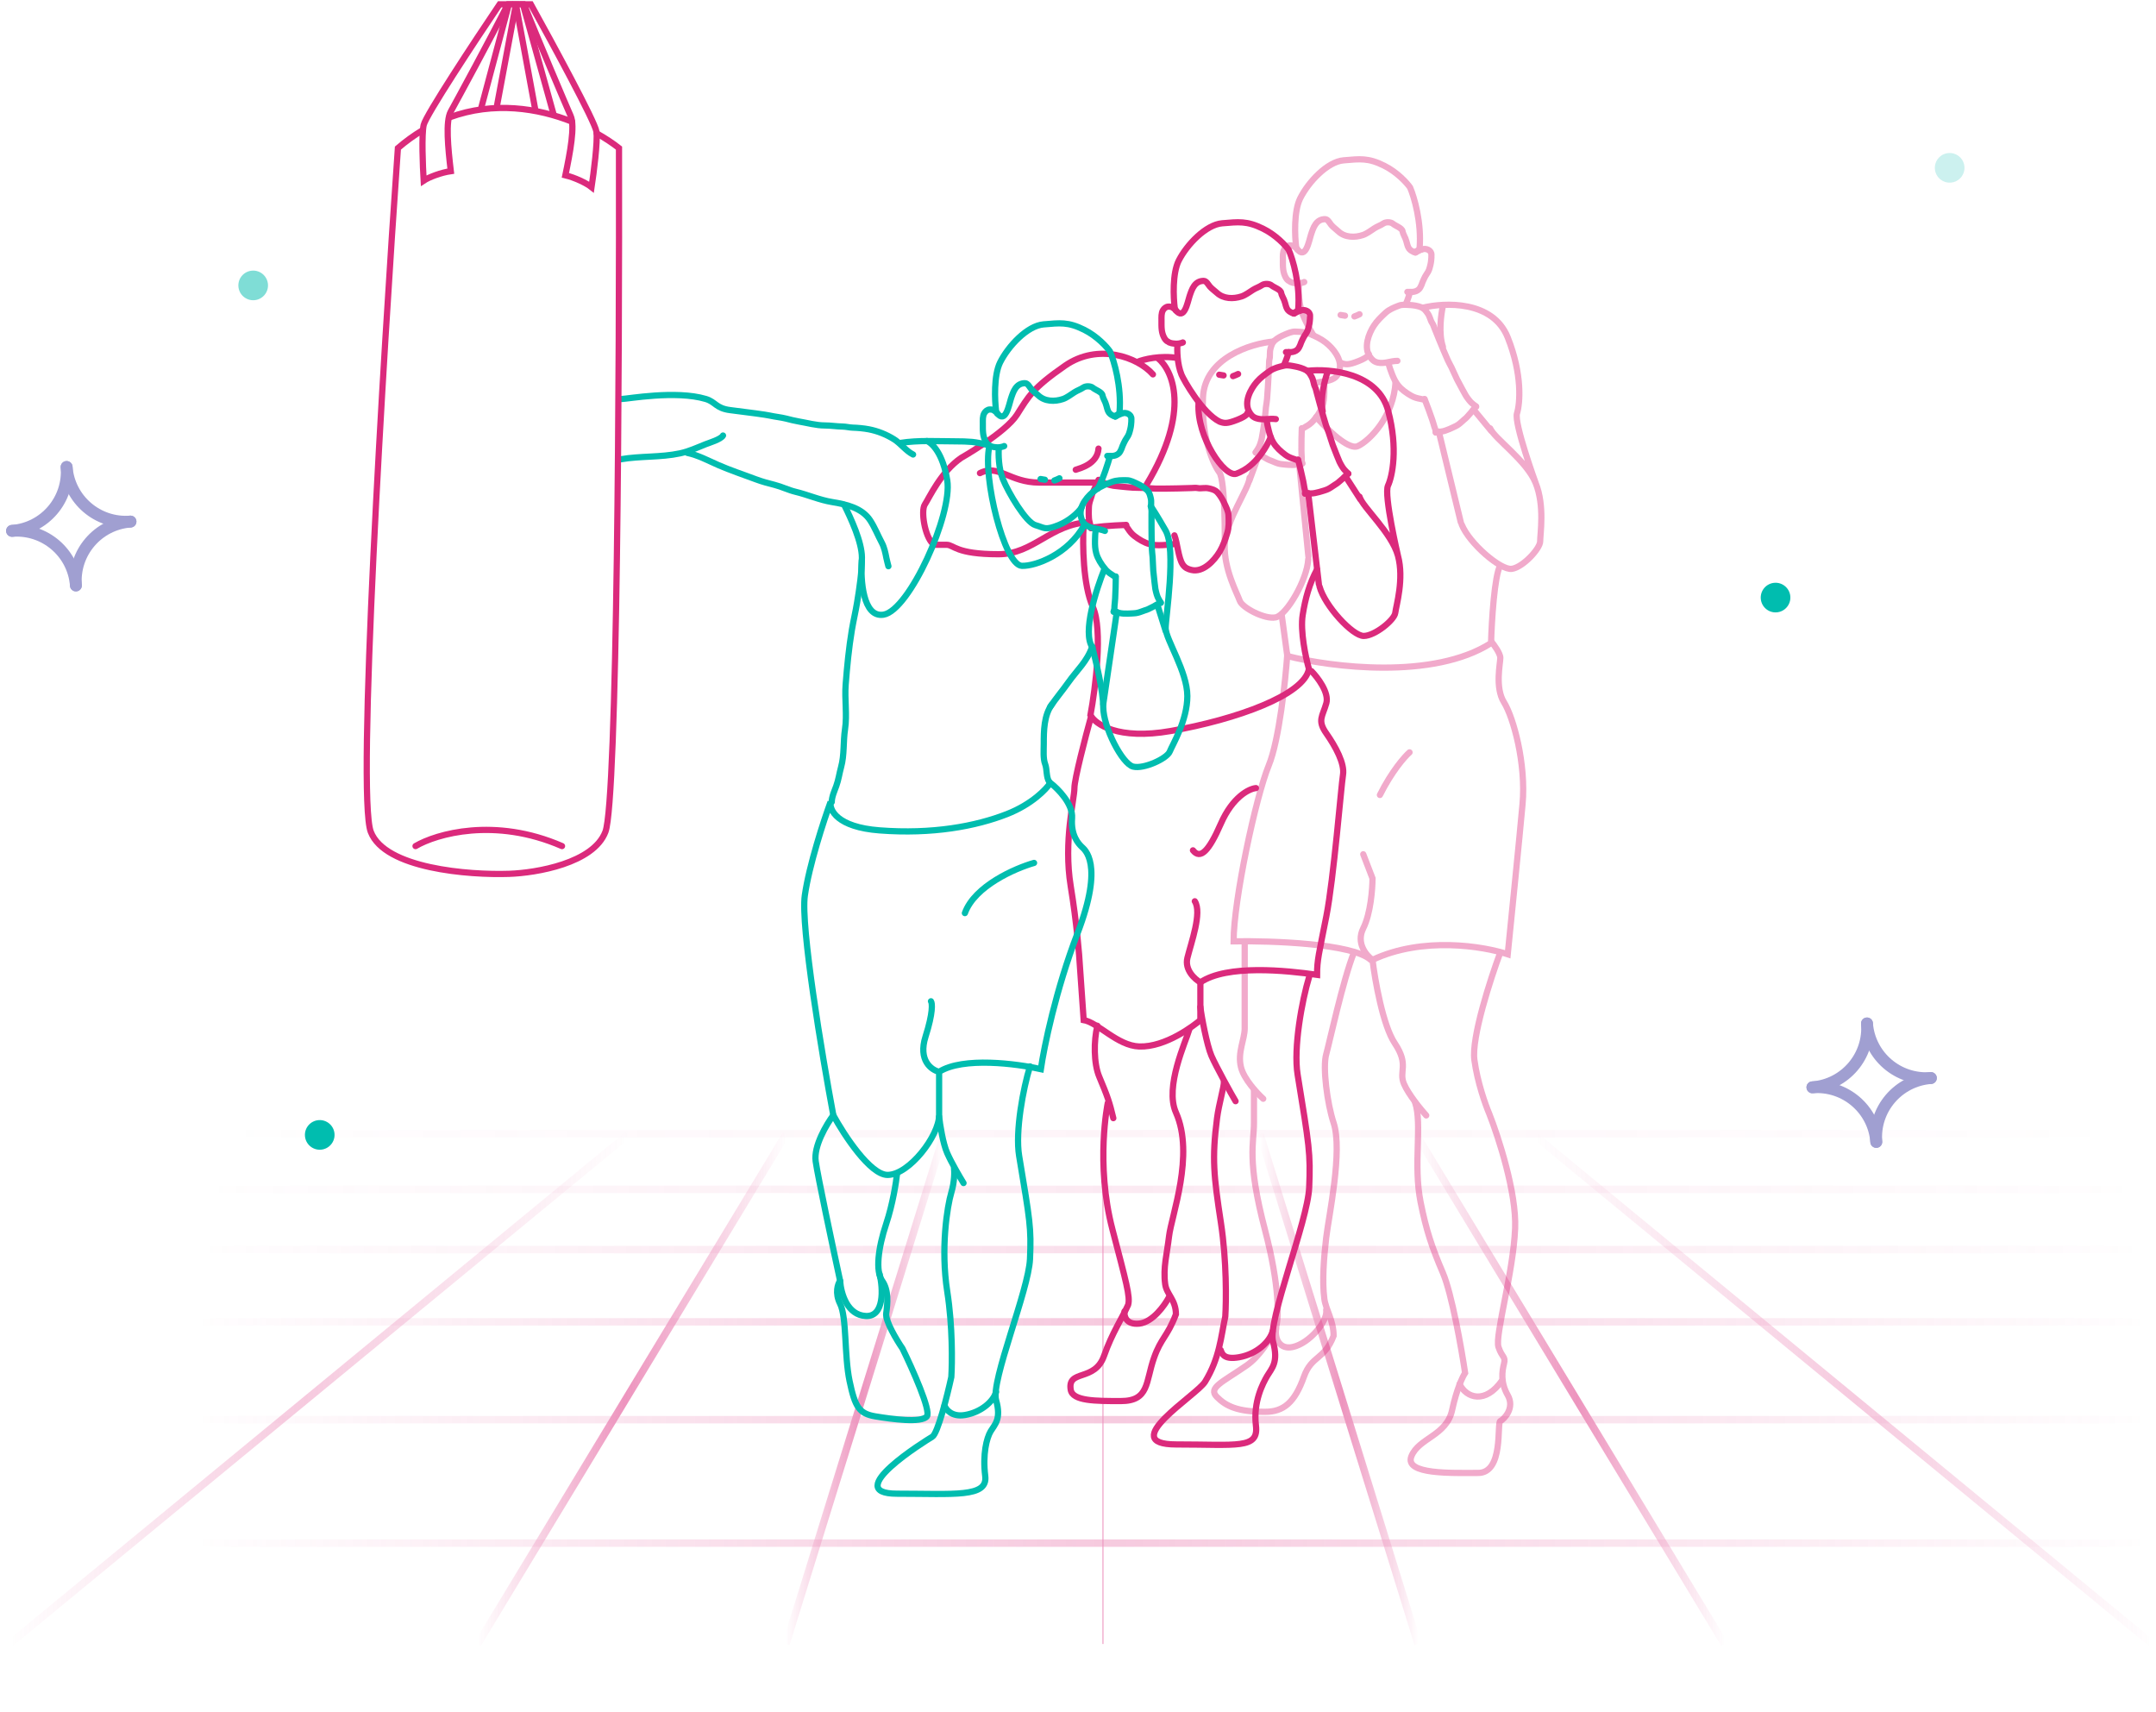 <svg width="582" height="462" viewBox="0 0 582 462" fill="none" xmlns="http://www.w3.org/2000/svg">
<mask id="mask0" mask-type="alpha" maskUnits="userSpaceOnUse" x="2" y="161" width="580" height="301">
<path d="M2 161H582V461.15H2V161Z" fill="#040027"/>
</mask>
<g mask="url(#mask0)">
<g opacity="0.5">
<path opacity="0.5" d="M169.511 306.286L2.522 443.75" stroke="url(#paint0_linear)" stroke-width="2"/>
<path opacity="0.1" d="M2 306H580.999" stroke="url(#paint1_linear)" stroke-width="2"/>
<path opacity="0.2" d="M2 321.034H580.999" stroke="url(#paint2_linear)" stroke-width="2"/>
<path opacity="0.3" d="M2 337.287H580.999" stroke="url(#paint3_linear)" stroke-width="2"/>
<path opacity="0.5" d="M2 356.792H580.999" stroke="url(#paint4_linear)" stroke-width="2"/>
<path opacity="0.5" d="M2 383.205H580.999" stroke="url(#paint5_linear)" stroke-width="2"/>
<path opacity="0.5" d="M2 416.524H580.999" stroke="url(#paint6_linear)" stroke-width="2"/>
<path d="M212.167 306.2L128.933 443.751" stroke="url(#paint7_linear)" stroke-width="2"/>
<path d="M254.826 306.2L212.169 443.751" stroke="url(#paint8_linear)" stroke-width="2"/>
<path d="M298.003 306.2L297.482 443.751" stroke="url(#paint9_linear)" stroke-width="2"/>
<path d="M340.142 306.2L382.799 443.751" stroke="url(#paint10_linear)" stroke-width="2"/>
<path d="M382.278 306.2L465.512 443.751" stroke="url(#paint11_linear)" stroke-width="2"/>
<path opacity="0.5" d="M414.011 306.286L581 443.75" stroke="url(#paint12_linear)" stroke-width="2"/>
</g>
</g>
<g opacity="0.4">
<path d="M377.221 97.409C375.421 97.393 373.704 98.288 371.871 97.86C370.908 97.635 370.352 97.072 369.803 96.297C368.072 93.854 369.398 90.159 370.871 87.906C371.717 86.612 372.885 85.478 374.017 84.439C375.059 83.482 376.348 82.989 377.652 82.489C378.538 82.15 379.653 82.282 380.579 82.328C381.557 82.377 382.722 82.565 383.637 82.933C384.441 83.257 384.844 83.828 385.36 84.54C386.039 85.478 386.082 86.407 386.614 87.203C386.897 87.626 387.048 88.144 387.237 88.613C387.682 89.714 388.127 90.814 388.571 91.915C389.293 93.702 390.03 95.4 390.797 97.159C391.097 97.849 391.432 98.374 391.82 99.162C392.44 100.423 392.791 101.358 393.329 102.429C394.063 103.889 395.712 106.814 395.712 106.814C395.712 106.814 396.452 107.963 397.065 108.577C397.547 109.059 398.419 109.68 398.419 109.68" stroke="#DB2A7C" stroke-width="1.68" stroke-linecap="round" stroke-linejoin="round"/>
<path d="M354.929 103.453C356.623 102.843 358.539 103.119 360.127 102.11C360.962 101.579 361.3 100.863 361.562 99.951C362.387 97.072 359.914 94.024 357.778 92.385C356.551 91.443 355.074 90.76 353.662 90.153C352.362 89.596 350.983 89.556 349.587 89.516C348.639 89.489 347.63 89.982 346.772 90.332C345.865 90.702 344.828 91.265 344.086 91.915C343.434 92.486 343.243 93.159 342.991 94.002C342.66 95.111 342.927 96.003 342.689 96.929C342.562 97.422 342.591 97.961 342.567 98.466C342.512 99.652 342.456 100.838 342.401 102.023C342.31 103.949 342.177 105.795 342.035 107.709C341.98 108.459 341.838 109.065 341.733 109.937C341.564 111.332 341.542 112.331 341.388 113.519C341.179 115.14 340.59 118.446 340.59 118.446C340.59 118.446 340.272 119.775 339.896 120.557C339.601 121.172 338.984 122.046 338.984 122.046" stroke="#DB2A7C" stroke-width="1.68" stroke-linecap="round" stroke-linejoin="round"/>
<path d="M374.739 97.878C374.995 98.875 375.361 99.902 375.73 100.861C376.155 101.961 376.622 102.989 377.349 103.928C378.277 105.126 379.673 106.102 380.976 106.838C381.754 107.277 382.561 107.511 383.439 107.659C383.697 107.703 384.314 107.919 384.486 107.723" stroke="#DB2A7C" stroke-width="1.68" stroke-linecap="round" stroke-linejoin="round"/>
<path d="M357.427 103.075C357.515 104.1 357.51 105.191 357.478 106.218C357.441 107.397 357.34 108.522 356.965 109.648C356.486 111.085 355.491 112.468 354.504 113.594C353.916 114.266 353.231 114.753 352.452 115.184C352.223 115.31 351.713 115.718 351.485 115.59" stroke="#DB2A7C" stroke-width="1.68" stroke-linecap="round" stroke-linejoin="round"/>
<path d="M384.571 107.739C385.312 109.571 385.962 111.428 386.62 113.291C386.848 113.937 387.01 114.6 387.218 115.252C387.306 115.528 387.468 115.845 387.5 116.132C387.521 116.318 387.549 116.553 387.617 116.723" stroke="#DB2A7C" stroke-width="1.68" stroke-linecap="round" stroke-linejoin="round"/>
<path d="M351.41 115.633C351.317 117.607 351.318 119.575 351.313 121.55C351.312 122.235 351.378 122.915 351.398 123.598C351.406 123.888 351.358 124.24 351.422 124.523C351.464 124.705 351.516 124.936 351.507 125.118" stroke="#DB2A7C" stroke-width="1.68" stroke-linecap="round" stroke-linejoin="round"/>
<path d="M387.558 116.751C388.047 116.668 388.529 116.537 389.024 116.491C389.796 116.419 390.575 116.087 391.289 115.799C391.791 115.596 392.284 115.332 392.779 115.112C393.468 114.804 393.983 114.397 394.537 113.891C394.787 113.663 395.034 113.437 395.288 113.22C395.513 113.028 395.79 112.827 395.979 112.6C396.329 112.177 396.724 111.777 397.079 111.358C397.371 111.013 397.623 110.578 397.97 110.282C398.094 110.176 398.339 109.743 398.488 109.774" stroke="#DB2A7C" stroke-width="1.68" stroke-linecap="round" stroke-linejoin="round"/>
<path d="M351.572 125.125C351.084 125.209 350.586 125.244 350.103 125.365C349.351 125.553 348.505 125.497 347.736 125.461C347.196 125.436 346.644 125.35 346.104 125.305C345.351 125.243 344.731 125.03 344.041 124.735C343.729 124.603 343.422 124.471 343.11 124.351C342.834 124.244 342.506 124.146 342.252 123.993C341.782 123.711 341.277 123.464 340.804 123.186C340.414 122.957 340.032 122.629 339.607 122.465C339.455 122.406 339.081 122.078 338.95 122.157" stroke="#DB2A7C" stroke-width="1.68" stroke-linecap="round" stroke-linejoin="round"/>
<path d="M350.183 67.311C349.952 66.917 349.704 66.805 349.351 66.544C348.986 66.275 348.622 66.252 348.192 66.252C347.549 66.252 347.015 66.719 346.712 67.238C346.227 68.07 346.31 69.169 346.31 70.096C346.31 70.968 346.284 71.859 346.392 72.723C346.479 73.422 346.69 74.174 347.025 74.799C347.263 75.243 347.625 75.755 348.117 75.934C348.209 75.968 348.284 76.069 348.375 76.117C348.46 76.162 348.571 76.21 348.667 76.224C348.768 76.24 348.862 76.288 348.963 76.318C349.221 76.392 349.5 76.407 349.765 76.438C349.958 76.46 350.155 76.482 350.348 76.482C351.241 76.482 352.202 76.117 352.084 76.117" stroke="#DB2A7C" stroke-width="1.68" stroke-linecap="round" stroke-linejoin="round"/>
<path d="M382.109 68.175C382.799 67.797 383.996 66.925 385.158 67.274C386.321 67.623 386.394 68.541 386.394 68.541C386.394 68.541 386.427 69.185 386.394 69.594C386.352 70.121 386.312 70.752 386.137 71.471C385.886 72.499 385.748 73.118 385.115 73.981C384.644 74.624 384.035 76.074 384.035 76.074C384.035 76.074 383.594 77.517 383.05 78.061C382.097 79.014 380.675 78.794 379.912 78.794" stroke="#DB2A7C" stroke-width="1.68" stroke-linecap="round" stroke-linejoin="round"/>
<path d="M350.619 76.598C350.497 78.306 350.546 82.09 351.718 85.019C352.272 86.406 353.299 88.422 354.5 90.431M369.5 95.581C369.5 95.581 369.659 96.297 366.73 97.469C363.952 98.58 363.282 98.427 362 97.968" stroke="#DB2A7C" stroke-width="1.68" stroke-linecap="round"/>
<path d="M380.644 78.794C380.156 80.625 379.5 82.081 379.5 82.081" stroke="#DB2A7C" stroke-width="1.68" stroke-linecap="round"/>
<path d="M349.887 66.711C349.521 63.782 349.228 57.044 350.985 53.529C353.182 49.135 358.309 43.643 362.702 43.277C367.096 42.911 369.293 42.544 373.687 44.741C377.202 46.499 379.79 49.379 380.644 50.6C381.743 53.163 383.793 60.047 383.207 67.077" stroke="#DB2A7C" stroke-width="1.68" stroke-linecap="round"/>
<path d="M381.998 68.115C382.66 67.614 382.871 67.375 383.69 67.375" stroke="#DB2A7C" stroke-width="1.68" stroke-linecap="round" stroke-linejoin="round"/>
<path d="M350.127 67.19C352.442 70.245 353.342 65.073 353.86 63.457C354.514 61.42 355.26 59.155 357.705 59.155C358.442 59.155 358.946 60.219 359.359 60.707C359.918 61.368 360.642 61.851 361.266 62.442C363.054 64.136 365.696 64.178 367.921 63.436C368.962 63.09 370.116 62.206 371.036 61.61C371.794 61.12 372.688 60.842 373.41 60.342C374.119 59.851 375.432 59.877 376.068 60.434C376.674 60.965 378.502 61.549 378.614 62.442C378.68 62.969 379.169 63.856 379.385 64.37C379.591 64.86 379.742 65.525 379.882 66.013C380.037 66.555 380.269 67.128 380.714 67.474C381.022 67.714 382.028 68.397 382.266 67.921" stroke="#DB2A7C" stroke-width="1.68" stroke-linecap="round" stroke-linejoin="round"/>
<path d="M361.897 85.02C362.289 85.097 362.678 85.16 363.072 85.216" stroke="#DB2A7C" stroke-width="1.68" stroke-linecap="round" stroke-linejoin="round"/>
<path d="M365.619 85.412C366.107 85.243 366.536 85.051 366.99 84.824" stroke="#DB2A7C" stroke-width="1.68" stroke-linecap="round" stroke-linejoin="round"/>
<path d="M394.6 141.624C396.657 146.717 405.113 153.963 408.103 153.545C411.094 153.127 415.768 148.079 415.761 146.107C415.755 144.135 417.02 136.516 414.551 130.404M414.551 130.404C412.083 124.293 403.359 118.34 402.262 115.624M414.551 130.404C414.551 130.404 408.667 114.248 409.5 111.581C410.333 108.915 411 101.082 407 91.082C403 81.082 390 81.582 384 83.082" stroke="#DB2A7C" stroke-width="1.68" stroke-linecap="round"/>
<path d="M353.155 150.928C352.899 156.415 347.316 166.05 344.355 166.645C341.395 167.239 335.314 164.022 334.668 162.159C334.022 160.296 330.307 153.524 330.615 146.94M330.615 146.94C330.924 140.357 337.187 131.853 337.324 128.927M330.615 146.94C330.615 146.94 330.824 129.747 329.156 127.506C327.487 125.265 324.267 118.094 324.733 107.333C325.2 96.573 337.634 92.745 343.792 92.175" stroke="#DB2A7C" stroke-width="1.68" stroke-linecap="round"/>
<path d="M388.394 116.488L394.325 140.945" stroke="#DB2A7C" stroke-width="1.68" stroke-linecap="round"/>
<path d="M350.697 125.154L353.19 150.197" stroke="#DB2A7C" stroke-width="1.68" stroke-linecap="round"/>
<path d="M397.893 110.675L402.536 116.302" stroke="#DB2A7C" stroke-width="1.68" stroke-linecap="round"/>
<path d="M339.809 122.811L337.29 129.657" stroke="#DB2A7C" stroke-width="1.68" stroke-linecap="round"/>
<path d="M376.71 103.102C376.293 112.14 369.847 118.917 366.51 120.432C364.479 121.355 359.847 117.634 355.293 112.581" stroke="#DB2A7C" stroke-width="1.68" stroke-linecap="round"/>
<path d="M389.5 82.581C389 84.914 388.3 89.981 389.5 93.581" stroke="#DB2A7C" stroke-width="1.68" stroke-linecap="round"/>
<path d="M346 166.081L347.5 177.081C359.333 180.081 386.9 183.581 402.5 173.581C402.667 167.748 403.4 155.381 405 152.581" stroke="#DB2A7C" stroke-width="1.68"/>
<path d="M347.5 176.581C347 183.748 345.3 199.781 342.5 206.581C339 215.081 333 243.081 333 254.081C343.333 253.914 365.2 254.681 370 259.081" stroke="#DB2A7C" stroke-width="1.68" stroke-linecap="round"/>
<path d="M411 217.081L410.163 217.005L411 217.081ZM407 257.581L406.734 258.378L407.73 258.71L407.836 257.666L407 257.581ZM370.5 259.081L370.018 259.769L370.417 260.048L370.858 259.841L370.5 259.081ZM370.5 237.081H371.34V236.925L371.284 236.78L370.5 237.081ZM368.784 230.28C368.617 229.847 368.131 229.631 367.698 229.797C367.265 229.964 367.049 230.45 367.216 230.883L368.784 230.28ZM401.855 173.619C402.251 174.095 402.851 174.887 403.346 175.695C403.594 176.099 403.806 176.492 403.953 176.84C404.107 177.204 404.16 177.449 404.16 177.581H405.84C405.84 177.113 405.684 176.621 405.5 176.185C405.309 175.733 405.052 175.263 404.779 174.817C404.232 173.925 403.582 173.067 403.145 172.543L401.855 173.619ZM404.16 177.581C404.16 177.892 404.078 178.495 403.97 179.43C403.868 180.321 403.755 181.428 403.723 182.621C403.659 184.976 403.902 187.81 405.288 190.026L406.712 189.136C405.598 187.353 405.341 184.936 405.402 182.666C405.432 181.547 405.539 180.497 405.639 179.622C405.735 178.792 405.84 178.02 405.84 177.581H404.16ZM405.288 190.026C406.46 191.903 407.936 195.915 408.991 200.881C410.041 205.824 410.654 211.612 410.163 217.005L411.837 217.157C412.346 211.55 411.709 205.588 410.634 200.531C409.564 195.497 408.04 191.26 406.712 189.136L405.288 190.026ZM410.163 217.005C409.364 225.8 407.164 247.661 406.164 257.496L407.836 257.666C408.836 247.834 411.036 225.963 411.837 217.157L410.163 217.005ZM407.266 256.784C403.935 255.674 398.127 254.435 391.432 254.279C384.737 254.123 377.097 255.048 370.142 258.321L370.858 259.841C377.503 256.714 384.863 255.806 391.393 255.958C397.923 256.111 403.565 257.322 406.734 258.378L407.266 256.784ZM370.982 258.393C370.248 257.88 369.234 256.865 368.641 255.548C368.061 254.262 367.881 252.697 368.751 250.957L367.249 250.205C366.119 252.465 366.355 254.566 367.109 256.239C367.849 257.88 369.085 259.116 370.018 259.769L370.982 258.393ZM368.751 250.957C369.811 248.838 370.451 246.068 370.831 243.517C371.212 240.953 371.34 238.537 371.34 237.081H369.66C369.66 238.459 369.538 240.792 369.169 243.27C368.799 245.761 368.189 248.324 367.249 250.205L368.751 250.957ZM371.284 236.78L368.784 230.28L367.216 230.883L369.716 237.383L371.284 236.78Z" fill="#DB2A7C"/>
<path d="M380.5 203.081C379.167 204.248 375.7 208.181 372.5 214.581" stroke="#DB2A7C" stroke-width="1.68" stroke-linecap="round"/>
<path d="M336 254.581C336 261.248 336 275.181 336 277.581C336 280.581 334 284.081 335 288.081C335.8 291.281 339.333 295.081 341 296.581" stroke="#DB2A7C" stroke-width="1.68" stroke-linecap="round"/>
<path d="M338.5 294.081C338.5 295.248 338.5 298.681 338.5 303.081C338.5 308.581 336.5 313.081 341.5 332.081C345.5 347.281 345.167 355.748 344.5 358.081C342.833 361.748 339.886 366.237 336.5 368.581C330 373.081 326 374.581 328.5 377.081C331 379.581 334.09 381.081 341.5 381.081C346.5 381.081 349.5 378.581 352 371.581C354.049 365.843 357.5 367.081 360 360.581C360 356.383 357.895 353.559 357.5 350.581C356.861 345.755 357.382 339.337 358 334.081C358.684 328.269 362.5 310.581 360 303.081C358.29 297.95 357 288.081 358 284.581C358.8 281.781 362.5 264.581 365.5 257.081" stroke="#DB2A7C" stroke-width="1.68" stroke-linecap="round"/>
<path d="M370.5 259.081C371.167 264.581 373.3 276.781 376.5 281.581C380.5 287.581 377.5 289.081 379 292.581C380.2 295.381 383.5 299.414 385 301.081" stroke="#DB2A7C" stroke-width="1.68" stroke-linecap="round"/>
<path d="M405 257.081C402.333 264.248 397.2 280.081 398 286.081C398.8 292.081 401 298.248 402 300.581C404.5 306.914 409.4 321.981 409 331.581C408.5 343.581 403.5 360.581 404.5 363.581C405.5 366.581 406.5 366.081 406 368.081C405.5 370.081 405 373.081 407 376.581C409 380.081 406 383.081 405 383.581C404 384.081 406 397.581 399 397.581C392 397.581 379 398.081 381 393.081C383 388.081 390.5 387.581 392 380.581C393.2 374.981 394.833 371.581 395.5 370.581C394.5 363.914 391.9 349.181 389.5 343.581C386.5 336.581 385.044 332.207 383.5 324.581C381.405 314.231 384 303.581 382 297.581" stroke="#DB2A7C" stroke-width="1.68" stroke-linecap="round"/>
<path d="M394 373.581C395.833 377.414 401 379.081 405.5 372.581" stroke="#DB2A7C" stroke-width="1.68" stroke-linecap="round"/>
<path d="M344.5 358.581C344 361.248 345.4 364.381 349 363.581C353.5 362.581 358.5 356.581 358 353.581" stroke="#DB2A7C" stroke-width="1.68" stroke-linecap="round"/>
</g>
<path d="M329.533 364.434C329.928 365.671 330.665 367.014 334.455 366.354C339.191 365.529 342.744 362.23 343.533 359.343" stroke="#DB2A7C" stroke-width="1.68" stroke-linecap="round"/>
<path d="M324.033 271.78C324.293 274.149 325.789 282.174 327.033 285.017C328.278 287.859 332.496 295.524 333.533 297.235" stroke="#DB2A7C" stroke-width="1.68" stroke-linecap="round"/>
<path d="M330.37 292.061C330.5 293.13 329.03 297.97 328.534 301.816C327.12 312.784 327.637 317.305 329.589 330.121C331.151 340.375 331.021 351.215 330.76 355.354C329.589 360.828 329.223 366.587 325.294 372.977C323.033 376.652 301.133 389.888 317.534 389.888C333.934 389.888 339.814 391.206 339.033 384.797C338.252 378.389 340.913 373.378 342.084 371.375C343.256 369.372 345.208 367.77 343.646 362.163C342.084 356.556 353.018 329.721 353.408 320.509C353.799 311.297 353.415 309.335 350.284 290.069C349.113 282.86 351.456 270.043 353.408 263.635" stroke="#DB2A7C" stroke-width="1.68" stroke-linecap="round"/>
<path d="M344.405 113.122C342.621 112.873 340.809 113.519 339.044 112.865C338.116 112.521 337.634 111.902 337.185 111.078C335.768 108.48 337.538 105.064 339.276 103.068C340.274 101.921 341.572 100.972 342.822 100.11C343.973 99.317 345.312 99.006 346.667 98.691C347.587 98.477 348.677 98.749 349.589 98.915C350.554 99.09 351.686 99.424 352.548 99.9C353.306 100.319 353.635 100.927 354.06 101.686C354.618 102.684 354.546 103.593 354.976 104.435C355.205 104.882 355.29 105.405 355.421 105.885C355.726 107.012 356.032 108.138 356.338 109.265C356.834 111.095 357.356 112.84 357.9 114.648C358.114 115.357 358.381 115.91 358.669 116.726C359.129 118.031 359.362 118.984 359.764 120.094C360.312 121.608 361.588 124.663 361.588 124.663C361.588 124.663 362.181 125.875 362.714 126.551C363.133 127.082 363.921 127.799 363.921 127.799" stroke="#DB2A7C" stroke-width="1.68" stroke-linecap="round" stroke-linejoin="round"/>
<path d="M341.886 113.255C342.017 114.256 342.253 115.302 342.502 116.281C342.788 117.405 343.125 118.464 343.731 119.47C344.503 120.754 345.768 121.884 346.97 122.768C347.688 123.296 348.46 123.628 349.312 123.886C349.563 123.962 350.147 124.252 350.342 124.085" stroke="#DB2A7C" stroke-width="1.68" stroke-linecap="round" stroke-linejoin="round"/>
<path d="M350.425 124.111C350.934 125.987 351.351 127.874 351.774 129.769C351.921 130.426 352 131.091 352.126 131.751C352.179 132.031 352.301 132.359 352.298 132.643C352.296 132.826 352.295 133.058 352.342 133.231" stroke="#DB2A7C" stroke-width="1.68" stroke-linecap="round" stroke-linejoin="round"/>
<path d="M352.28 133.252C352.775 133.235 353.268 133.17 353.765 133.19C354.54 133.221 355.354 133 356.097 132.813C356.62 132.681 357.141 132.489 357.659 132.339C358.38 132.13 358.941 131.802 359.552 131.383C359.828 131.194 360.101 131.007 360.38 130.829C360.627 130.672 360.926 130.513 361.142 130.316C361.541 129.952 361.982 129.614 362.385 129.254C362.717 128.957 363.02 128.567 363.401 128.325C363.537 128.238 363.833 127.849 363.977 127.899" stroke="#DB2A7C" stroke-width="1.68" stroke-linecap="round" stroke-linejoin="round"/>
<path d="M317.412 83.804C317.181 83.418 316.932 83.308 316.58 83.053C316.215 82.789 315.851 82.767 315.42 82.767C314.777 82.767 314.244 83.224 313.941 83.733C313.456 84.547 313.539 85.623 313.539 86.531C313.539 87.384 313.512 88.256 313.62 89.103C313.707 89.787 313.918 90.524 314.253 91.136C314.491 91.57 314.854 92.072 315.345 92.247C315.437 92.28 315.512 92.379 315.603 92.426C315.688 92.47 315.8 92.517 315.895 92.531C315.996 92.546 316.09 92.594 316.192 92.622C316.449 92.696 316.728 92.71 316.994 92.74C317.187 92.761 317.383 92.783 317.576 92.783C318.469 92.783 319.43 92.426 319.312 92.426" stroke="#DB2A7C" stroke-width="1.68" stroke-linecap="round" stroke-linejoin="round"/>
<path d="M349.337 84.65C350.028 84.279 351.224 83.426 352.387 83.767C353.549 84.109 353.622 85.008 353.622 85.008C353.622 85.008 353.655 85.638 353.622 86.04C353.58 86.555 353.54 87.173 353.365 87.877C353.115 88.884 352.976 89.49 352.344 90.335C351.873 90.964 351.263 92.384 351.263 92.384C351.263 92.384 350.823 93.797 350.278 94.33C349.325 95.263 347.903 95.047 347.14 95.047" stroke="#DB2A7C" stroke-width="1.68" stroke-linecap="round" stroke-linejoin="round"/>
<path d="M317.848 92.897C317.726 94.57 317.774 98.274 318.946 101.142C319.501 102.5 324.533 111.484 329.229 113.821C330.51 114.27 331.18 114.42 333.959 113.332C336.888 112.185 336.729 111.484 336.729 111.484" stroke="#DB2A7C" stroke-width="1.68" stroke-linecap="round"/>
<path d="M317.033 144.508C317.81 146.419 318.082 150.614 319.269 152.368C319.893 153.29 320.671 153.622 321.649 153.848C324.736 154.563 327.733 151.443 329.28 148.832C330.169 147.333 330.766 145.565 331.288 143.879C331.769 142.327 331.699 140.727 331.628 139.107C331.58 138.007 330.981 136.88 330.545 135.915C330.084 134.896 329.41 133.742 328.669 132.938C328.016 132.231 327.295 132.066 326.391 131.845C325.201 131.555 324.287 131.939 323.296 131.74C322.769 131.635 322.206 131.714 321.674 131.729C320.425 131.764 319.177 131.799 317.929 131.834C315.902 131.891 313.954 131.891 311.936 131.888C311.144 131.886 310.497 131.773 309.574 131.724C308.097 131.647 307.048 131.704 305.789 131.626C304.072 131.52 300.557 131.115 300.557 131.115C300.557 131.115 299.137 130.858 298.286 130.489C297.618 130.198 296.651 129.557 296.651 129.557" stroke="#DB2A7C" stroke-width="1.68" stroke-linecap="round" stroke-linejoin="round"/>
<path d="M316.941 146.847C315.925 147.014 314.837 147.091 313.811 147.137C312.632 147.189 311.503 147.171 310.351 146.875C308.883 146.498 307.43 145.592 306.234 144.676C305.52 144.129 304.983 143.471 304.496 142.712C304.352 142.489 303.908 142.002 304.018 141.762" stroke="#DB2A7C" stroke-width="1.68" stroke-linecap="round" stroke-linejoin="round"/>
<path d="M303.97 141.688C301.994 141.744 300.033 141.894 298.062 142.039C297.379 142.089 296.706 142.208 296.026 142.28C295.737 142.31 295.383 142.288 295.106 142.375C294.927 142.431 294.701 142.501 294.518 142.506" stroke="#DB2A7C" stroke-width="1.68" stroke-linecap="round" stroke-linejoin="round"/>
<path d="M294.516 142.572C294.397 142.082 294.324 141.58 294.168 141.099C293.925 140.349 293.918 139.486 293.896 138.703C293.881 138.152 293.926 137.585 293.93 137.033C293.936 136.264 294.103 135.619 294.345 134.896C294.454 134.569 294.563 134.247 294.66 133.921C294.746 133.633 294.819 133.293 294.952 133.024C295.199 132.525 295.408 131.993 295.65 131.492C295.849 131.078 296.148 130.666 296.28 130.222C296.327 130.063 296.626 129.658 296.538 129.531" stroke="#DB2A7C" stroke-width="1.68" stroke-linecap="round" stroke-linejoin="round"/>
<path d="M251.845 146.809C249.599 144.754 248.547 137.832 249.655 136.171C250.763 134.511 253.975 127.358 259.439 123.606C259.439 123.606 271.414 116.825 274.533 111.927C277.653 107.029 278.625 104.854 287.533 98.691C296.442 92.527 307.095 96.373 311.23 101.055" stroke="#DB2A7C" stroke-width="1.68" stroke-linecap="round"/>
<path d="M347.873 95.048C347.384 96.841 346.729 98.266 346.729 98.266" stroke="#DB2A7C" stroke-width="1.68" stroke-linecap="round"/>
<path d="M317.115 83.216C316.749 80.348 316.456 73.751 318.214 70.31C320.411 66.007 325.537 60.63 329.931 60.271C334.325 59.913 336.522 59.554 340.916 61.705C344.431 63.426 347.018 66.246 347.873 67.441C348.971 69.951 351.022 76.691 350.436 83.575" stroke="#DB2A7C" stroke-width="1.68" stroke-linecap="round"/>
<path d="M349.226 84.591C349.888 84.1 350.099 83.866 350.918 83.866" stroke="#DB2A7C" stroke-width="1.68" stroke-linecap="round" stroke-linejoin="round"/>
<path d="M317.355 83.686C319.67 86.677 320.57 81.613 321.089 80.03C321.742 78.036 322.488 75.818 324.934 75.818C325.67 75.818 326.174 76.86 326.587 77.338C327.147 77.985 327.871 78.458 328.495 79.037C330.283 80.695 332.924 80.737 335.15 80.01C336.19 79.671 337.344 78.805 338.264 78.222C339.022 77.742 339.916 77.47 340.638 76.981C341.347 76.5 342.661 76.526 343.296 77.07C343.903 77.59 345.731 78.162 345.842 79.037C345.908 79.553 346.397 80.421 346.613 80.924C346.82 81.404 346.971 82.055 347.11 82.533C347.265 83.063 347.497 83.625 347.942 83.964C348.25 84.198 349.256 84.867 349.494 84.401" stroke="#DB2A7C" stroke-width="1.68" stroke-linecap="round" stroke-linejoin="round"/>
<path d="M329.125 101.144C329.518 101.219 329.906 101.281 330.301 101.336" stroke="#DB2A7C" stroke-width="1.68" stroke-linecap="round" stroke-linejoin="round"/>
<path d="M332.847 101.527C333.336 101.361 333.765 101.173 334.219 100.951" stroke="#DB2A7C" stroke-width="1.68" stroke-linecap="round" stroke-linejoin="round"/>
<path d="M356.205 158.323C357.62 163.536 365.115 171.673 368.133 171.657C371.15 171.64 376.406 167.346 376.642 165.431C376.878 163.515 379.07 156.28 377.373 150.024M377.373 150.024C375.676 143.768 367.755 136.851 367.001 134.071M377.373 150.024C377.373 150.024 373.523 133.568 374.677 131.087C375.831 128.606 377.456 121.086 374.718 110.855C371.98 100.623 359.025 99.416 352.89 100.092" stroke="#DB2A7C" stroke-width="1.68" stroke-linecap="round"/>
<path d="M353.141 133.104L356.017 157.627" stroke="#DB2A7C" stroke-width="1.68" stroke-linecap="round"/>
<path d="M363.277 128.696L367.19 134.766" stroke="#DB2A7C" stroke-width="1.68" stroke-linecap="round"/>
<path d="M358.406 100.322C357.624 102.522 356.306 107.352 357.054 111.004" stroke="#DB2A7C" stroke-width="1.68" stroke-linecap="round"/>
<path d="M307.033 97.672C308.7 96.994 313.233 95.84 318.033 96.654" stroke="#DB2A7C" stroke-width="1.68"/>
<path d="M292.506 142.05C292.22 146.842 292.324 157.921 295.028 163.898C297.731 169.875 295.71 185.802 294.361 193.018C295.653 195.489 301.79 199.808 316.002 197.32C333.767 194.21 352.133 187.582 353.335 180.548C352.483 177.532 350.955 170.398 351.654 165.982C352.352 161.567 353.461 157.529 355.533 153.672" stroke="#DB2A7C" stroke-width="1.68" stroke-linecap="round"/>
<path d="M252.033 147.053C252.533 147.053 253.933 147.053 255.533 147.053C257.533 147.053 257.936 149.599 269.533 149.599C279.033 149.599 283.533 141.453 294.033 140.944" stroke="#DB2A7C" stroke-width="1.68" stroke-linecap="round"/>
<path d="M296.033 130.254C293.533 130.254 286.933 130.254 280.533 130.254C272.533 130.254 269.533 125.163 264.533 127.709" stroke="#DB2A7C" stroke-width="1.68" stroke-linecap="round"/>
<path d="M290.391 126.795C291.549 126.388 296.243 125.271 296.533 121.091" stroke="#DB2A7C" stroke-width="1.68" stroke-linecap="round"/>
<path d="M354.034 181.163C355.701 182.86 358.834 186.967 358.034 189.818C357.034 193.381 355.534 194.399 358.034 197.963C360.534 201.527 363.034 206.108 362.534 209.163C362.034 212.217 360.034 237.163 358.034 247.344C356.034 257.526 355.534 259.053 355.534 263.126C347.201 261.938 331.234 260.275 324.034 265.162C322.534 264.314 319.734 261.802 320.534 258.544C321.534 254.472 324.533 246.326 322.533 243.272" stroke="#DB2A7C" stroke-width="1.68" stroke-linecap="round"/>
<path d="M294.533 193.381C293.033 198.811 290.033 210.283 290.033 212.726C290.033 215.781 287.033 226.981 289.033 239.199C290.633 248.973 291.367 257.865 291.533 261.089L292.533 275.344C296.448 276.034 301.642 282.27 307.533 282.471C314.684 282.714 322.389 276.739 324.033 275.344V265.671" stroke="#DB2A7C" stroke-width="1.68" stroke-linecap="round"/>
<path d="M299.034 297.743C299.034 297.743 295.648 314.017 300.283 331.803C303.992 346.031 305.151 350.031 304.533 352.215C302.988 355.648 300.194 359.8 298.033 365.961C295.534 373.088 288.116 369.524 289.033 375.124C289.533 378.179 295.663 378.179 302.533 378.179C310.283 378.179 309.215 373.022 311.533 366.47C313.433 361.099 315.117 360.845 317.435 354.761C317.435 350.831 314.899 349.403 314.533 346.615C313.94 342.098 315.007 338.595 315.581 333.675C316.214 328.234 322.534 311.702 317.435 300.288C314.346 293.375 320.106 281.165 321.033 277.889" stroke="#DB2A7C" stroke-width="1.68" stroke-linecap="round"/>
<path d="M312.533 96.654C316.533 99.879 321.533 110.807 309.533 130.763" stroke="#DB2A7C" stroke-width="1.68" stroke-linecap="round"/>
<path d="M323.533 108.872C323.033 118.035 330.62 128.97 333.739 127.869C336.138 127.022 340.033 124.654 343.033 118.035" stroke="#DB2A7C" stroke-width="1.68" stroke-linecap="round"/>
<path d="M339.033 212.726C337.2 212.895 332.733 215.067 329.533 222.398C326.333 229.729 324.033 232.071 322.033 229.525" stroke="#DB2A7C" stroke-width="1.68" stroke-linecap="round"/>
<path d="M296.23 276.871C295.23 280.944 295.23 287.053 296.73 290.616C298.96 295.914 299.533 297.574 300.533 301.816" stroke="#DB2A7C" stroke-width="1.68" stroke-linecap="round"/>
<path d="M303.559 353.96C303.393 355.22 303.958 357.645 307.551 357.267C311.143 356.889 314.369 352.385 315.533 350.18" stroke="#DB2A7C" stroke-width="1.68" stroke-linecap="round"/>
<g filter="url(#filter0_d)">
<path d="M254.973 376.025C255.339 377.123 256.95 379.174 260.465 378.588C264.859 377.856 268.154 374.926 268.887 372.363" stroke="#00BDAF" stroke-width="1.68" stroke-linecap="round"/>
<path d="M298.262 139.946C296.598 139.258 294.672 139.444 293.133 138.361C292.324 137.792 292.019 137.062 291.801 136.138C291.11 133.223 293.724 130.294 295.934 128.757C297.203 127.874 298.711 127.26 300.15 126.721C301.474 126.224 302.854 126.249 304.25 126.275C305.198 126.292 306.183 126.832 307.024 127.222C307.913 127.633 308.923 128.244 309.633 128.928C310.258 129.529 310.417 130.21 310.629 131.064C310.907 132.187 310.599 133.066 310.794 134.002C310.898 134.5 310.844 135.037 310.844 135.543C310.844 136.73 310.844 137.917 310.844 139.104C310.844 141.032 310.891 142.882 310.943 144.801C310.963 145.553 311.077 146.165 311.141 147.041C311.244 148.442 311.22 149.44 311.317 150.635C311.45 152.264 311.884 155.594 311.884 155.594C311.884 155.594 312.14 156.936 312.478 157.735C312.745 158.363 313.321 159.265 313.321 159.265" stroke="#00BDAF" stroke-width="1.68" stroke-linecap="round" stroke-linejoin="round"/>
<path d="M295.785 139.451C295.649 140.471 295.603 141.562 295.587 142.588C295.568 143.768 295.617 144.896 295.939 146.039C296.35 147.497 297.28 148.925 298.212 150.096C298.769 150.794 299.43 151.313 300.188 151.78C300.411 151.917 300.902 152.348 301.135 152.231" stroke="#00BDAF" stroke-width="1.68" stroke-linecap="round" stroke-linejoin="round"/>
<path d="M301.208 152.277C301.208 154.254 301.116 156.219 301.028 158.193C300.998 158.877 300.899 159.552 300.848 160.235C300.826 160.524 300.857 160.878 300.78 161.157C300.73 161.337 300.667 161.565 300.667 161.748" stroke="#00BDAF" stroke-width="1.68" stroke-linecap="round" stroke-linejoin="round"/>
<path d="M300.601 161.753C301.086 161.859 301.581 161.918 302.057 162.061C302.801 162.284 303.647 162.268 304.417 162.268C304.959 162.268 305.514 162.208 306.056 162.189C306.81 162.162 307.44 161.977 308.143 161.716C308.46 161.598 308.774 161.48 309.091 161.375C309.372 161.281 309.703 161.198 309.964 161.058C310.447 160.798 310.963 160.574 311.448 160.319C311.849 160.108 312.245 159.799 312.678 159.655C312.833 159.603 313.222 159.293 313.349 159.378" stroke="#00BDAF" stroke-width="1.68" stroke-linecap="round" stroke-linejoin="round"/>
<path d="M294.832 171.182C293.482 175.177 290.751 177.497 288.391 180.83C286.802 183.073 285.007 185.179 283.485 187.463" stroke="#00BDAF" stroke-width="1.68" stroke-linecap="round" stroke-linejoin="round"/>
<path d="M283.978 186.723C281.8 189.718 281.758 193.852 281.758 197.467C281.758 199.071 281.552 201.382 282.128 202.88C282.682 204.322 282.361 206.375 283.238 207.691" stroke="#00BDAF" stroke-width="1.68" stroke-linecap="round" stroke-linejoin="round"/>
<path d="M227.877 132.895C229.713 136.566 232.669 142.966 232.669 147.13C232.669 151.046 232.013 155.338 231.38 159.203C230.969 161.717 230.374 164.188 229.955 166.7C229.138 171.599 228.671 176.453 228.283 181.405C227.97 185.399 228.705 189.543 228.105 193.506C227.6 196.839 227.952 200.417 227.05 203.688C226.585 205.372 226.358 207.122 225.748 208.8C225.271 210.11 224.528 211.716 224.528 213.117" stroke="#00BDAF" stroke-width="1.68" stroke-linecap="round" stroke-linejoin="round"/>
<path d="M167.545 120.612C172.819 119.695 178.298 120.137 183.565 119.009C185.944 118.499 188.202 117.461 190.459 116.555C191.398 116.178 194.666 115.213 195.173 114.198" stroke="#00BDAF" stroke-width="1.68" stroke-linecap="round" stroke-linejoin="round"/>
<path d="M185.552 118.886C188.429 119.488 191.175 120.971 193.857 122.147C197.205 123.616 200.686 124.747 204.108 126.039C205.693 126.638 207.456 127.104 209.097 127.52C211.028 128.009 212.831 128.923 214.743 129.383C218.027 130.173 221.273 131.613 224.61 132.152C228.395 132.762 232.697 133.734 234.889 137.085C236.137 138.994 236.951 141.1 238.041 143.143C238.697 144.373 239.015 145.883 239.274 147.254C239.372 147.774 239.822 149.474 239.822 149.474" stroke="#00BDAF" stroke-width="1.68" stroke-linecap="round" stroke-linejoin="round"/>
<path d="M167.827 104.335C169.284 104.335 182.447 101.909 190.529 104.335C193.184 105.132 193.267 106.863 197.12 107.339C202.447 107.997 206.703 108.571 207.801 108.816C209.272 109.145 210.78 109.273 212.239 109.638C213.372 109.921 214.489 110.218 215.642 110.411C217.923 110.791 220.32 111.479 222.628 111.479C224.203 111.479 225.846 111.75 227.444 111.775C228.36 111.789 229.261 112.042 230.173 112.071C231.589 112.115 233.122 112.252 234.513 112.515C236.885 112.963 239.295 113.925 241.334 115.21C243.166 116.365 244.566 118.363 246.48 119.32" stroke="#00BDAF" stroke-width="1.68" stroke-linecap="round" stroke-linejoin="round"/>
<path d="M242.929 116.214C247.971 115.407 253.034 115.77 258.118 115.77C259.575 115.77 260.997 115.795 262.441 115.926C263.508 116.023 265.682 116.448 266.69 116.784" stroke="#00BDAF" stroke-width="1.68" stroke-linecap="round" stroke-linejoin="round"/>
<path d="M269.183 108.23C268.952 107.836 268.704 107.724 268.351 107.463C267.986 107.194 267.622 107.171 267.192 107.171C266.549 107.171 266.015 107.638 265.712 108.157C265.227 108.989 265.31 110.088 265.31 111.015C265.31 111.887 265.283 112.778 265.392 113.642C265.479 114.341 265.69 115.093 266.025 115.718C266.262 116.162 266.625 116.674 267.117 116.853C267.209 116.887 267.284 116.988 267.375 117.036C267.46 117.081 267.571 117.129 267.667 117.143C267.768 117.159 267.862 117.207 267.963 117.237C268.22 117.311 268.5 117.326 268.765 117.357C268.958 117.379 269.154 117.401 269.348 117.401C270.24 117.401 271.202 117.036 271.084 117.036" stroke="#00BDAF" stroke-width="1.68" stroke-linecap="round" stroke-linejoin="round"/>
<path d="M301.109 109.094C301.799 108.716 302.996 107.844 304.158 108.193C305.32 108.542 305.394 109.46 305.394 109.46C305.394 109.46 305.426 110.104 305.394 110.513C305.351 111.04 305.312 111.671 305.137 112.39C304.886 113.418 304.748 114.037 304.115 114.9C303.644 115.543 303.034 116.993 303.034 116.993C303.034 116.993 302.594 118.436 302.05 118.98C301.097 119.933 299.675 119.713 298.912 119.713" stroke="#00BDAF" stroke-width="1.68" stroke-linecap="round" stroke-linejoin="round"/>
<path d="M269.619 117.517C269.497 119.225 269.546 123.009 270.718 125.938C272.182 129.6 276.942 137.655 279.505 138.388C282.068 139.12 282.068 139.852 285.73 138.388C288.659 137.216 291.1 134.97 291.955 133.628" stroke="#00BDAF" stroke-width="1.68" stroke-linecap="round"/>
<path d="M299.644 119.713C299.156 121.544 297.813 125.864 296.349 128.501" stroke="#00BDAF" stroke-width="1.68" stroke-linecap="round"/>
<path d="M268.887 107.63C268.521 104.701 268.228 97.963 269.985 94.448C272.182 90.054 277.308 84.562 281.702 84.196C286.096 83.83 288.293 83.463 292.687 85.66C296.202 87.418 298.79 90.298 299.644 91.519C300.743 94.082 302.793 100.966 302.207 107.996" stroke="#00BDAF" stroke-width="1.68" stroke-linecap="round"/>
<path d="M300.998 109.034C301.66 108.533 301.871 108.294 302.69 108.294" stroke="#00BDAF" stroke-width="1.68" stroke-linecap="round" stroke-linejoin="round"/>
<path d="M269.127 108.109C271.442 111.164 272.342 105.992 272.86 104.376C273.514 102.339 274.26 100.074 276.705 100.074C277.442 100.074 277.946 101.138 278.359 101.626C278.918 102.287 279.642 102.77 280.266 103.361C282.054 105.055 284.696 105.097 286.921 104.355C287.962 104.008 289.116 103.125 290.036 102.529C290.794 102.039 291.688 101.761 292.41 101.261C293.119 100.77 294.432 100.796 295.068 101.352C295.674 101.884 297.502 102.468 297.614 103.361C297.68 103.888 298.169 104.775 298.385 105.289C298.591 105.779 298.742 106.444 298.882 106.932C299.037 107.473 299.269 108.047 299.714 108.393C300.022 108.633 301.028 109.316 301.266 108.839" stroke="#00BDAF" stroke-width="1.68" stroke-linecap="round" stroke-linejoin="round"/>
<path d="M280.897 125.939C281.289 126.016 281.678 126.079 282.072 126.135" stroke="#00BDAF" stroke-width="1.68" stroke-linecap="round" stroke-linejoin="round"/>
<path d="M284.619 126.332C285.107 126.162 285.536 125.971 285.99 125.744" stroke="#00BDAF" stroke-width="1.68" stroke-linecap="round" stroke-linejoin="round"/>
<path d="M253.508 285.949C259.953 281.848 274.501 283.752 280.97 285.217C281.824 279.358 284.998 263.833 290.856 248.601C298.18 229.56 292.687 225.899 291.955 225.167C291.223 224.434 289.026 222.237 289.392 217.477C289.685 213.669 285.608 209.544 283.533 207.957C282.435 209.666 278.553 213.742 271.816 216.379C263.394 219.674 251.677 221.871 237.397 220.773C225.973 219.894 223.849 215.28 224.215 213.083C222.385 218.087 218.43 230.146 217.258 238.348C216.087 246.55 221.896 281.311 224.948 297.666C227.877 303.036 234.907 313.777 239.594 313.777C245.453 313.777 253.508 303.158 253.508 297.666C253.508 293.272 253.508 288.024 253.508 285.949ZM253.508 285.949C251.433 285.461 247.796 282.873 249.847 276.429C251.897 269.984 251.677 267.397 251.311 266.909" stroke="#00BDAF" stroke-width="1.68" stroke-linecap="round"/>
<path d="M253.508 298.032C253.752 300.229 254.533 305.282 255.705 307.919C256.877 310.555 259.123 314.387 260.099 315.974" stroke="#00BDAF" stroke-width="1.68" stroke-linecap="round"/>
<path d="M257.536 311.946C257.658 312.923 257.682 315.608 256.804 318.537C255.705 322.199 253.874 333.55 255.705 345.267C257.17 354.64 257.048 364.551 256.804 368.335C255.705 373.339 253.142 383.567 251.677 384.446C249.846 385.544 226.778 399.824 242.157 399.824C257.536 399.824 266.69 400.923 265.957 395.064C265.225 389.206 266.324 384.812 267.422 382.981C268.521 381.15 270.351 379.686 268.887 374.56C267.422 369.433 277.675 344.901 278.041 336.479C278.407 328.057 278.047 326.264 275.111 308.651C274.013 302.06 276.21 290.343 278.041 284.484" stroke="#00BDAF" stroke-width="1.68" stroke-linecap="round"/>
<path d="M224.948 297.666C223.117 300.107 219.602 306.014 220.188 310.115C220.773 314.216 224.826 333.305 226.778 342.337C226.168 343.192 225.314 345.633 226.778 348.562C228.609 352.224 227.877 362.476 229.342 369.433C230.806 376.39 231.905 378.221 236.299 378.953C240.693 379.686 248.748 380.784 250.213 378.953C251.384 377.489 246.307 366.138 243.622 360.645C242.035 358.326 238.935 353.176 239.228 351.125C239.594 348.562 239.96 344.901 238.129 342.337C236.299 339.774 237.031 333.55 239.228 326.959C240.985 321.686 241.913 315.73 242.157 313.411" stroke="#00BDAF" stroke-width="1.68" stroke-linecap="round"/>
<path d="M232.637 147.908C232.271 153.156 232.93 163.433 238.496 162.554C245.453 161.455 257.17 135.458 255.705 126.304C254.533 118.981 251.555 116.174 250.213 115.686" stroke="#00BDAF" stroke-width="1.68" stroke-linecap="round"/>
<path d="M294.884 171.341C295.738 174.881 297.813 183.058 297.813 187.452C297.813 192.945 302.94 202.831 305.869 203.563C308.798 204.296 315.023 201.366 315.755 199.536C316.487 197.705 320.515 191.114 320.515 184.523C320.515 177.932 314.657 169.144 314.657 166.215C314.657 163.286 317.586 144.978 314.657 139.852C312.313 135.751 310.995 133.749 310.629 133.261" stroke="#00BDAF" stroke-width="1.68" stroke-linecap="round"/>
<path d="M301.475 161.821L297.813 186.72" stroke="#00BDAF" stroke-width="1.68" stroke-linecap="round"/>
<path d="M312.46 159.99L314.657 166.947" stroke="#00BDAF" stroke-width="1.68" stroke-linecap="round"/>
<path d="M267.056 117.15C265.225 125.328 271.084 149.207 275.844 149.372C279.505 149.5 288.293 146.297 292.687 138.388" stroke="#00BDAF" stroke-width="1.68" stroke-linecap="round"/>
<path d="M298.18 150.104C295.883 155.8 292.127 167.436 294.884 171.342" stroke="#00BDAF" stroke-width="1.68" stroke-linecap="round"/>
<path d="M226.778 342.338C227.023 345.851 228.741 351.624 233.735 351.858C238.73 352.092 238.407 344.508 237.428 340.507" stroke="#00BDAF" stroke-width="1.68" stroke-linecap="round"/>
<path d="M279.139 229.561C274.013 231.025 263.101 235.785 260.465 243.108" stroke="#00BDAF" stroke-width="1.68" stroke-linecap="round"/>
</g>
<path d="M113.967 35.213C111.761 36.542 109.569 38.119 107.411 39.973C103.383 97.338 96.279 214.558 100.087 224.517C103.895 234.477 126.573 236.235 137.436 235.868C144.759 235.624 160.211 233.012 163.433 224.517C166.655 216.023 167.217 97.948 167.094 39.973C165.464 38.688 163.436 37.322 161.088 36.009M121.325 31.678C133.317 27.281 145.229 29.193 154.446 32.853" stroke="#DB2A7C" stroke-width="1.68" stroke-linecap="round"/>
<path d="M112.171 228.377C117.785 225.081 133.554 220.468 151.716 228.377" stroke="#DB2A7C" stroke-width="1.68" stroke-linecap="round"/>
<path d="M121.691 46.198C119.128 46.564 115.832 47.784 114.368 48.761C114.124 44.855 113.782 36.385 114.368 33.748C114.954 31.112 128.282 10.924 134.873 1.16H137.069C132.798 9.704 123.155 27.45 121.691 30.087C120.226 32.723 120.958 39.973 121.691 46.198Z" stroke="#DB2A7C" stroke-width="1.68"/>
<path d="M152.617 47.319C155.138 47.91 158.313 49.416 159.685 50.518C160.273 46.649 161.361 38.242 161.01 35.564C160.659 32.886 148.997 11.469 143.294 1.161L141.463 1.163C144.964 10.051 152.813 28.515 154.039 31.271C155.265 34.026 153.896 41.183 152.617 47.319Z" stroke="#DB2A7C" stroke-width="1.68"/>
<path d="M129.746 29.721L137.362 1.16H139.266L133.935 29.721" stroke="#DB2A7C" stroke-width="1.68"/>
<path d="M149.519 31.185L141.165 1.16H139.266L144.583 30.1" stroke="#DB2A7C" stroke-width="1.68"/>
<path d="M506.49 308.224C505.798 299.395 512.394 291.678 521.223 290.986" stroke="#A09FD1" stroke-width="3.207" stroke-linecap="round" stroke-linejoin="round"/>
<path d="M506.491 308.225C505.799 299.396 498.081 292.8 489.252 293.492" stroke="#A09FD1" stroke-width="3.207" stroke-linecap="round" stroke-linejoin="round"/>
<path d="M503.986 276.252C504.677 285.081 498.081 292.799 489.252 293.491" stroke="#A09FD1" stroke-width="3.207" stroke-linecap="round" stroke-linejoin="round"/>
<path d="M503.985 276.252C504.677 285.081 512.395 291.678 521.224 290.986" stroke="#A09FD1" stroke-width="3.207" stroke-linecap="round" stroke-linejoin="round"/>
<circle cx="86.311" cy="306.336" r="4" transform="rotate(175.52 86.311 306.336)" fill="#00BDAF"/>
<circle cx="479.3" cy="161.3" r="4" transform="rotate(175.52 479.3 161.3)" fill="#00BDAF"/>
<path d="M20.49 158.023C19.798 149.194 26.394 141.476 35.223 140.785" stroke="#A09FD1" stroke-width="3.207" stroke-linecap="round" stroke-linejoin="round"/>
<path d="M20.491 158.024C19.799 149.195 12.081 142.599 3.252 143.291" stroke="#A09FD1" stroke-width="3.207" stroke-linecap="round" stroke-linejoin="round"/>
<path d="M17.986 126.051C18.677 134.88 12.081 142.598 3.252 143.29" stroke="#A09FD1" stroke-width="3.207" stroke-linecap="round" stroke-linejoin="round"/>
<path d="M17.985 126.051C18.677 134.88 26.395 141.476 35.224 140.785" stroke="#A09FD1" stroke-width="3.207" stroke-linecap="round" stroke-linejoin="round"/>
<circle opacity="0.2" cx="526.3" cy="45.3" r="4" transform="rotate(175.52 526.3 45.3)" fill="#00BDAF"/>
<circle opacity="0.5" cx="68.346" cy="77.04" r="4" transform="rotate(175.52 68.346 77.04)" fill="#00BDAF"/>
<defs>
<filter id="filter0_d" x="149.895" y="69.629" width="188.27" height="351.287" filterUnits="userSpaceOnUse" color-interpolation-filters="sRGB">
<feFlood flood-opacity="0" result="BackgroundImageFix"/>
<feColorMatrix in="SourceAlpha" type="matrix" values="0 0 0 0 0 0 0 0 0 0 0 0 0 0 0 0 0 0 127 0"/>
<feOffset dy="3.36"/>
<feGaussianBlur stdDeviation="8.405"/>
<feColorMatrix type="matrix" values="0 0 0 0 0 0 0 0 0 0.741 0 0 0 0 0.686 0 0 0 0.8 0"/>
<feBlend mode="normal" in2="BackgroundImageFix" result="effect1_dropShadow"/>
<feBlend mode="normal" in="SourceGraphic" in2="effect1_dropShadow" result="shape"/>
</filter>
<linearGradient id="paint0_linear" x1="169.511" y1="306.286" x2="2.522" y2="306.286" gradientUnits="userSpaceOnUse">
<stop stop-color="#DB2A7D" stop-opacity="0"/>
<stop offset="0.521" stop-color="#DB2A7D"/>
<stop offset="1" stop-color="#DB2A7D" stop-opacity="0"/>
</linearGradient>
<linearGradient id="paint1_linear" x1="580.999" y1="306" x2="2" y2="306" gradientUnits="userSpaceOnUse">
<stop stop-color="#DB2A7D" stop-opacity="0"/>
<stop offset="0.49" stop-color="#DB2A7D"/>
<stop offset="0.914" stop-color="#DB2A7D" stop-opacity="0"/>
</linearGradient>
<linearGradient id="paint2_linear" x1="580.999" y1="321.034" x2="2" y2="321.034" gradientUnits="userSpaceOnUse">
<stop stop-color="#DB2A7D" stop-opacity="0"/>
<stop offset="0.49" stop-color="#DB2A7D"/>
<stop offset="0.914" stop-color="#DB2A7D" stop-opacity="0"/>
</linearGradient>
<linearGradient id="paint3_linear" x1="580.999" y1="337.287" x2="2" y2="337.287" gradientUnits="userSpaceOnUse">
<stop stop-color="#DB2A7D" stop-opacity="0"/>
<stop offset="0.49" stop-color="#DB2A7D"/>
<stop offset="0.914" stop-color="#DB2A7D" stop-opacity="0"/>
</linearGradient>
<linearGradient id="paint4_linear" x1="580.999" y1="356.792" x2="2" y2="356.792" gradientUnits="userSpaceOnUse">
<stop stop-color="#DB2A7D" stop-opacity="0"/>
<stop offset="0.49" stop-color="#DB2A7D"/>
<stop offset="0.914" stop-color="#DB2A7D" stop-opacity="0"/>
</linearGradient>
<linearGradient id="paint5_linear" x1="580.999" y1="383.205" x2="2" y2="383.205" gradientUnits="userSpaceOnUse">
<stop stop-color="#DB2A7D" stop-opacity="0"/>
<stop offset="0.49" stop-color="#DB2A7D"/>
<stop offset="0.914" stop-color="#DB2A7D" stop-opacity="0"/>
</linearGradient>
<linearGradient id="paint6_linear" x1="580.999" y1="416.524" x2="2" y2="416.524" gradientUnits="userSpaceOnUse">
<stop stop-color="#DB2A7D" stop-opacity="0"/>
<stop offset="0.49" stop-color="#DB2A7D"/>
<stop offset="0.914" stop-color="#DB2A7D" stop-opacity="0"/>
</linearGradient>
<linearGradient id="paint7_linear" x1="212.167" y1="306.2" x2="128.933" y2="306.2" gradientUnits="userSpaceOnUse">
<stop stop-color="#DB2A7D" stop-opacity="0"/>
<stop offset="0.521" stop-color="#DB2A7D"/>
<stop offset="1" stop-color="#DB2A7D" stop-opacity="0"/>
</linearGradient>
<linearGradient id="paint8_linear" x1="254.826" y1="306.2" x2="212.169" y2="306.2" gradientUnits="userSpaceOnUse">
<stop stop-color="#DB2A7D" stop-opacity="0"/>
<stop offset="0.521" stop-color="#DB2A7D"/>
<stop offset="1" stop-color="#DB2A7D" stop-opacity="0"/>
</linearGradient>
<linearGradient id="paint9_linear" x1="298.003" y1="306.2" x2="297.482" y2="306.2" gradientUnits="userSpaceOnUse">
<stop stop-color="#DB2A7D" stop-opacity="0"/>
<stop offset="0.521" stop-color="#DB2A7D"/>
<stop offset="1" stop-color="#DB2A7D" stop-opacity="0"/>
</linearGradient>
<linearGradient id="paint10_linear" x1="340.142" y1="306.2" x2="382.799" y2="306.2" gradientUnits="userSpaceOnUse">
<stop stop-color="#DB2A7D" stop-opacity="0"/>
<stop offset="0.521" stop-color="#DB2A7D"/>
<stop offset="1" stop-color="#DB2A7D" stop-opacity="0"/>
</linearGradient>
<linearGradient id="paint11_linear" x1="382.278" y1="306.2" x2="465.512" y2="306.2" gradientUnits="userSpaceOnUse">
<stop stop-color="#DB2A7D" stop-opacity="0"/>
<stop offset="0.521" stop-color="#DB2A7D"/>
<stop offset="1" stop-color="#DB2A7D" stop-opacity="0"/>
</linearGradient>
<linearGradient id="paint12_linear" x1="414.011" y1="306.286" x2="581" y2="306.286" gradientUnits="userSpaceOnUse">
<stop stop-color="#DB2A7D" stop-opacity="0"/>
<stop offset="0.521" stop-color="#DB2A7D"/>
<stop offset="1" stop-color="#DB2A7D" stop-opacity="0"/>
</linearGradient>
</defs>
</svg>

